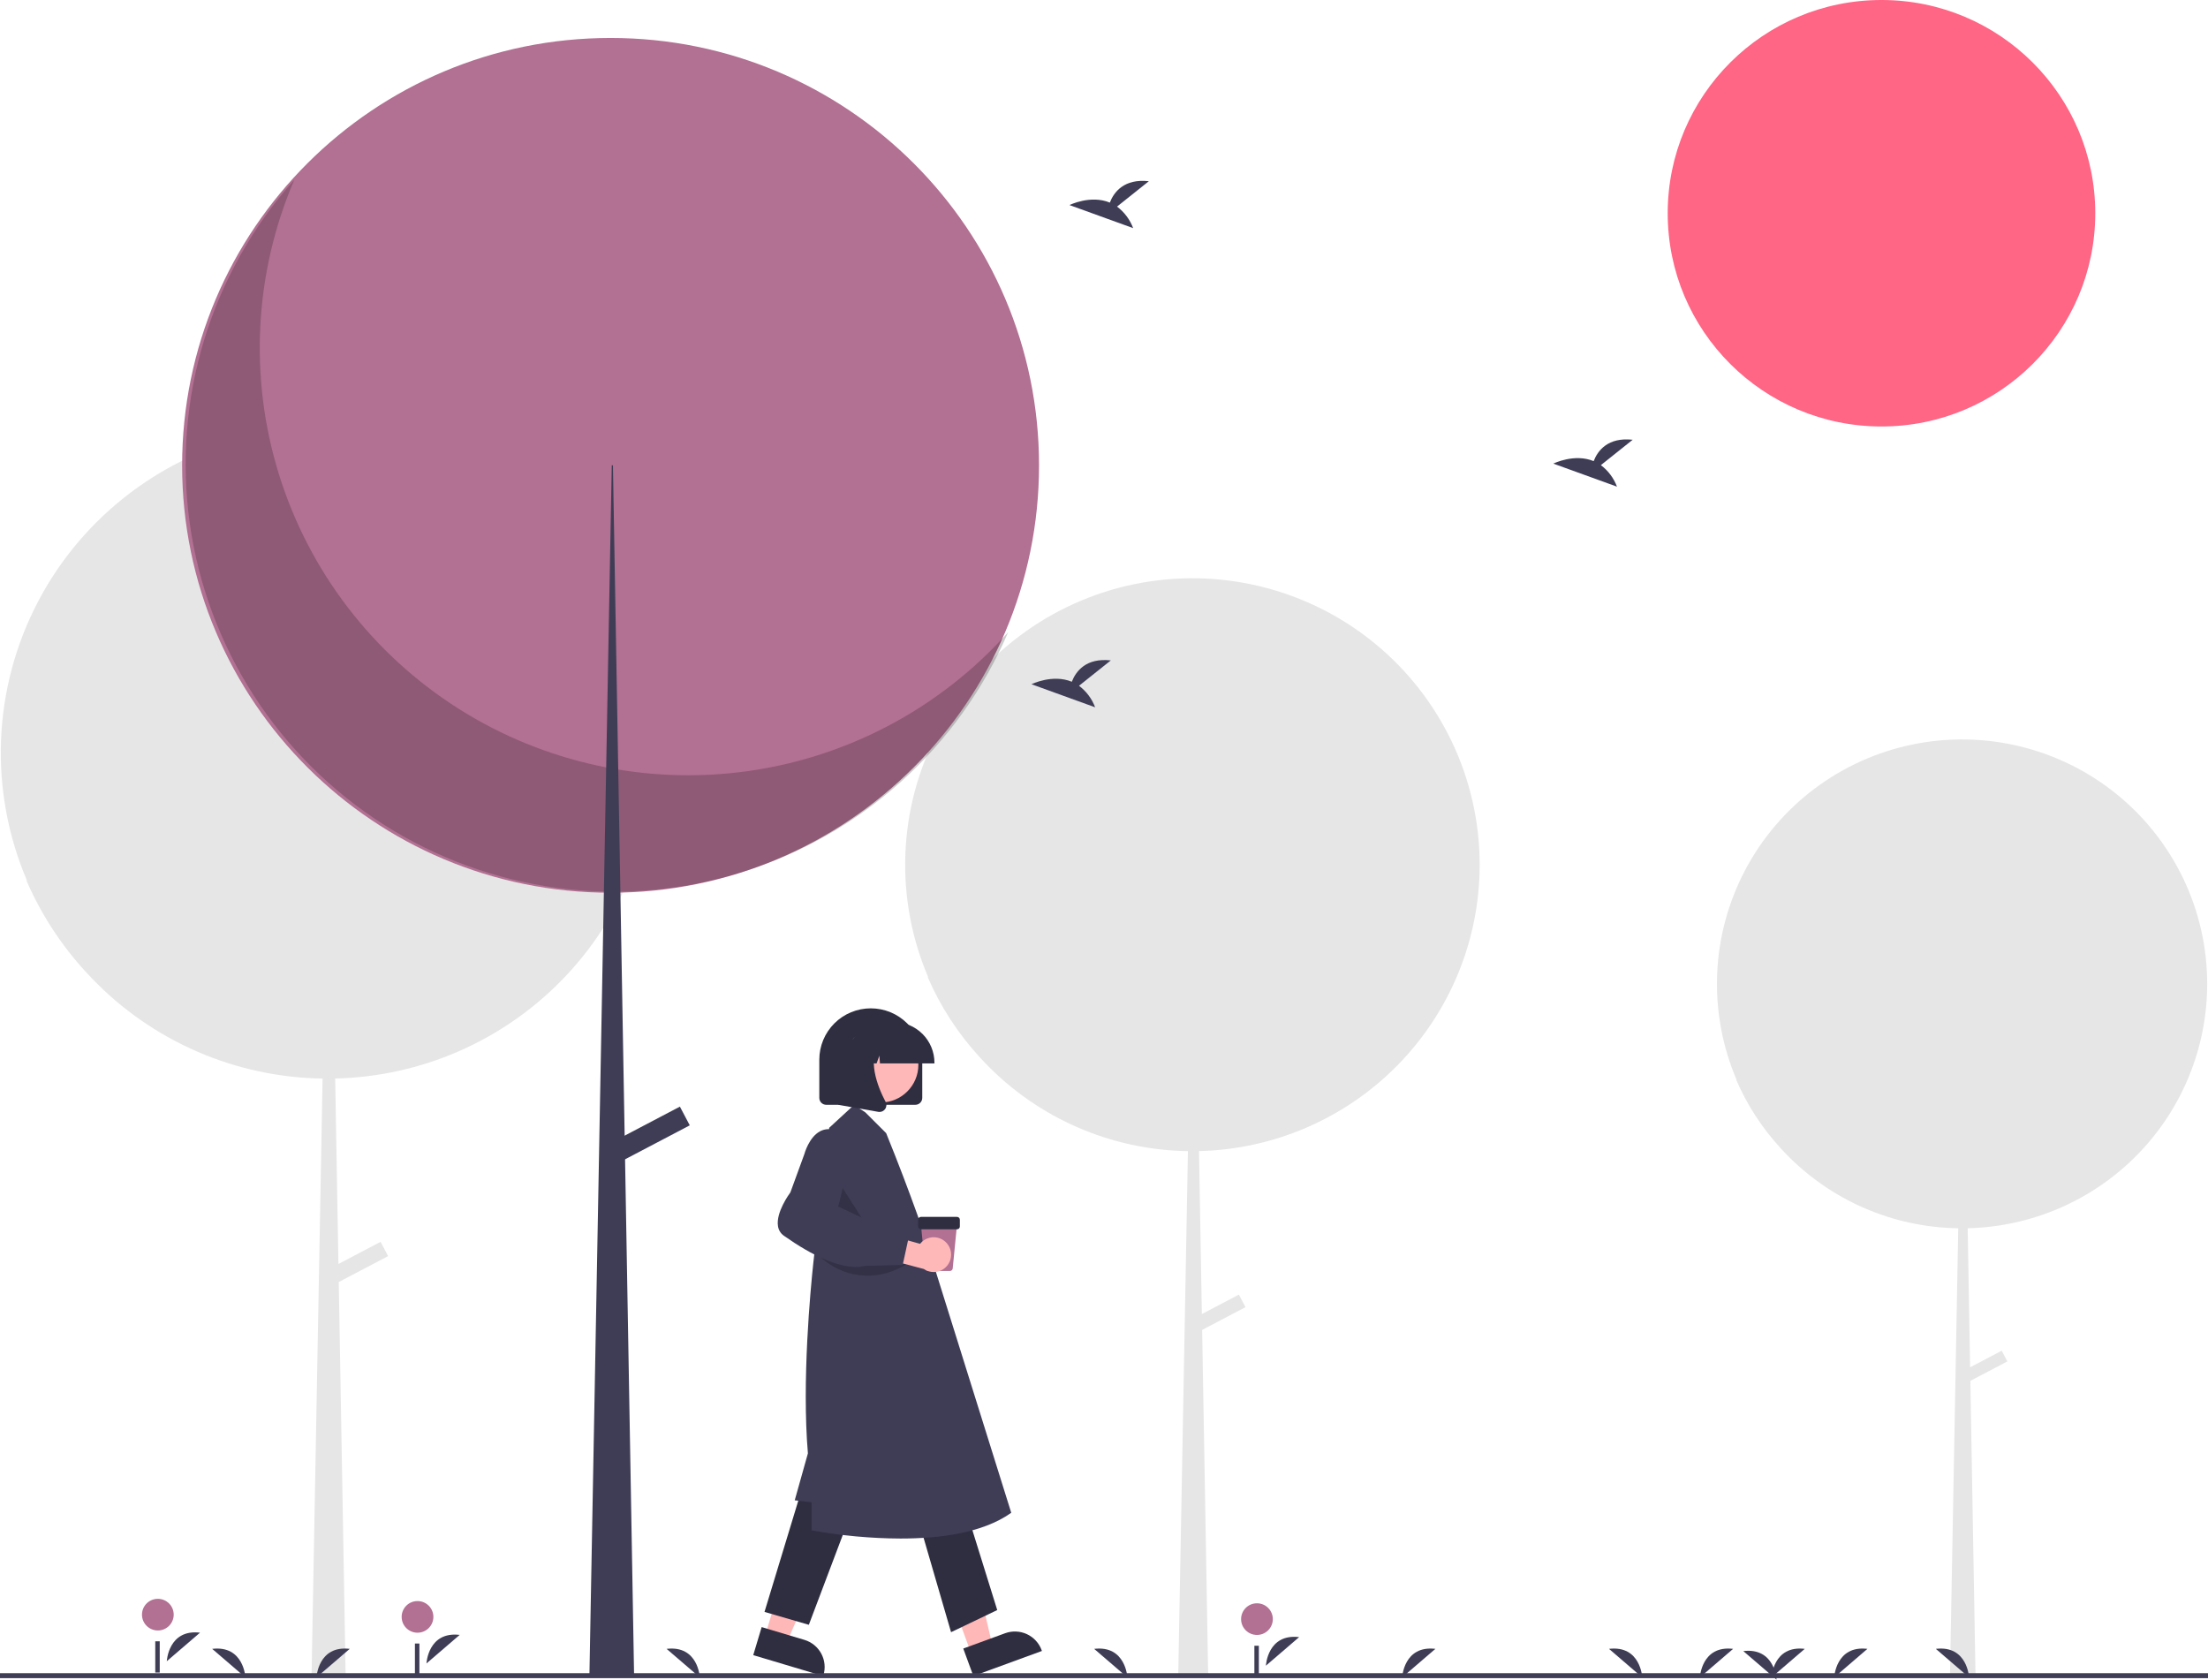<svg width="188" height="143" viewBox="0 0 188 143" fill="none" xmlns="http://www.w3.org/2000/svg">
<g clip-path="url(#clip0_76_3300)">
<path d="M65.142 139.268L66.989 139.82L70.002 132.977L67.276 132.163L65.142 139.268Z" fill="#FFB8B8"/>
<path d="M64.852 138.526L68.489 139.613L68.489 139.613C69.104 139.797 69.621 140.216 69.925 140.78C70.23 141.343 70.297 142.004 70.113 142.617L70.09 142.693L64.135 140.913L64.852 138.526Z" fill="#2F2E41"/>
<path d="M82.695 140.774L84.505 140.112L82.807 132.832L80.135 133.809L82.695 140.774Z" fill="#FFB8B8"/>
<path d="M82.017 140.353L85.582 139.049L85.582 139.049C86.184 138.829 86.85 138.856 87.432 139.125C88.015 139.395 88.466 139.883 88.687 140.484L88.714 140.558L82.877 142.693L82.017 140.353Z" fill="#2F2E41"/>
<path d="M68.239 126.88L65.094 137.233L68.868 138.331L72.485 128.762L68.239 126.88Z" fill="#2F2E41"/>
<path d="M78.147 129.233L80.978 138.959L84.91 137.076L82.079 127.978L78.147 129.233Z" fill="#2F2E41"/>
<path d="M76.674 130.987C74.156 130.976 71.644 130.745 69.167 130.297L69.104 130.284V127.891L67.667 127.732L68.789 123.735C68.266 117.578 69.009 109.78 69.249 107.535C69.304 107.009 69.341 106.714 69.341 106.714L70.602 96.018L72.713 94.075L73.672 94.697L75.451 96.472C77.518 101.547 79.159 106.324 79.169 106.631L86.103 128.794L86.056 128.826C83.649 130.522 79.978 130.987 76.674 130.987Z" fill="#3F3D56"/>
<path opacity="0.2" d="M71.497 100.762L71.012 103.781L74.294 105.131L71.497 100.762Z" fill="black"/>
<path d="M77.937 94.059H70.349C70.192 94.059 70.043 93.997 69.932 93.887C69.822 93.777 69.76 93.628 69.76 93.472V90.21C69.762 89.052 70.225 87.942 71.046 87.124C71.868 86.306 72.982 85.847 74.143 85.847C75.304 85.847 76.417 86.306 77.239 87.124C78.061 87.942 78.523 89.052 78.526 90.21V93.472C78.526 93.628 78.464 93.777 78.353 93.887C78.243 93.997 78.093 94.059 77.937 94.059Z" fill="#2F2E41"/>
<path d="M74.981 93.863C76.755 93.863 78.194 92.428 78.194 90.657C78.194 88.887 76.755 87.452 74.981 87.452C73.206 87.452 71.767 88.887 71.767 90.657C71.767 92.428 73.206 93.863 74.981 93.863Z" fill="#FFB8B8"/>
<path d="M79.563 90.536H74.922L74.875 89.871L74.637 90.536H73.922L73.828 89.219L73.357 90.536H71.974V90.471C71.975 89.554 72.341 88.675 72.991 88.026C73.641 87.378 74.522 87.013 75.441 87.012H76.096C77.015 87.013 77.896 87.378 78.546 88.026C79.196 88.675 79.562 89.554 79.563 90.471V90.536Z" fill="#2F2E41"/>
<path d="M74.885 94.668C74.85 94.668 74.815 94.665 74.78 94.659L71.383 94.061V88.46H75.123L75.03 88.568C73.742 90.067 74.713 92.497 75.406 93.812C75.457 93.908 75.48 94.017 75.472 94.126C75.463 94.234 75.425 94.338 75.36 94.426C75.305 94.501 75.234 94.562 75.151 94.604C75.069 94.646 74.977 94.668 74.885 94.668Z" fill="#2F2E41"/>
<path d="M80.88 108.206H79.017C78.958 108.206 78.9 108.184 78.856 108.144C78.811 108.104 78.784 108.049 78.778 107.99L78.405 104.178H81.492L81.119 107.99C81.114 108.049 81.086 108.104 81.042 108.144C80.997 108.184 80.94 108.206 80.88 108.206Z" fill="#B27092"/>
<path d="M81.487 104.658H78.41C78.347 104.658 78.285 104.633 78.24 104.588C78.195 104.543 78.17 104.482 78.17 104.418V103.843C78.17 103.779 78.195 103.718 78.24 103.673C78.285 103.628 78.347 103.603 78.41 103.603H81.487C81.551 103.603 81.612 103.628 81.657 103.673C81.702 103.718 81.727 103.779 81.727 103.843V104.418C81.727 104.482 81.702 104.543 81.657 104.588C81.612 104.633 81.551 104.658 81.487 104.658Z" fill="#2F2E41"/>
<path opacity="0.2" d="M69.419 106.566C70.274 107.554 71.434 108.23 72.717 108.489C73.999 108.747 75.332 108.574 76.504 107.995L77.204 107.649L69.419 106.566Z" fill="black"/>
<path d="M80.601 105.828C80.457 105.668 80.281 105.54 80.083 105.455C79.885 105.37 79.67 105.33 79.455 105.336C79.239 105.343 79.028 105.396 78.835 105.493C78.643 105.59 78.474 105.728 78.341 105.896L75.096 104.988L74.061 106.82L78.662 108.039C78.961 108.243 79.325 108.331 79.686 108.286C80.046 108.241 80.376 108.065 80.616 107.793C80.855 107.52 80.985 107.17 80.982 106.808C80.98 106.446 80.844 106.097 80.601 105.828Z" fill="#FFB8B8"/>
<path d="M72.858 107.861C71.316 107.862 69.228 106.959 66.751 105.212C66.612 105.117 66.496 104.994 66.408 104.851C66.32 104.708 66.263 104.549 66.24 104.383C66.057 103.228 67.186 101.667 67.297 101.517L68.484 98.265C68.498 98.212 68.881 96.805 69.841 96.305C70.043 96.201 70.266 96.142 70.493 96.133C70.72 96.123 70.946 96.163 71.157 96.249C72.986 96.913 71.558 102.045 71.362 102.718L73.786 103.856L75.325 104.834L77.433 105.054L76.861 107.696L73.659 107.768C73.397 107.832 73.128 107.863 72.858 107.861Z" fill="#3F3D56"/>
<path d="M187.931 83.759C187.929 80.672 187.239 77.623 185.91 74.835C184.582 72.046 182.648 69.587 180.248 67.636C177.849 65.685 175.045 64.291 172.039 63.555C169.033 62.818 165.9 62.758 162.867 63.379C159.835 63.999 156.979 65.284 154.506 67.141C152.033 68.999 150.006 71.381 148.57 74.117C147.135 76.852 146.327 79.872 146.206 82.957C146.085 86.042 146.654 89.115 147.871 91.954C147.85 91.931 147.829 91.909 147.809 91.887C148.736 94.042 150.021 96.025 151.61 97.753C151.615 97.759 151.62 97.764 151.625 97.769C151.753 97.908 151.882 98.047 152.014 98.183C153.921 100.167 156.204 101.753 158.731 102.85C161.258 103.947 163.978 104.532 166.734 104.571L166.029 142.776H168.207L167.766 117.561L170.918 115.906L170.437 114.995L167.746 116.408L167.539 104.569C172.99 104.445 178.176 102.197 181.986 98.308C185.797 94.419 187.931 89.197 187.931 83.759Z" fill="#E6E6E6"/>
<path d="M125.987 73.613C125.985 69.995 125.176 66.423 123.619 63.155C122.062 59.887 119.795 57.005 116.983 54.719C114.172 52.433 110.885 50.799 107.362 49.936C103.84 49.073 100.168 49.002 96.615 49.729C93.061 50.456 89.714 51.962 86.816 54.139C83.918 56.315 81.542 59.108 79.859 62.313C78.177 65.519 77.231 69.058 77.089 72.673C76.947 76.289 77.614 79.89 79.04 83.217C79.016 83.191 78.991 83.165 78.968 83.138C80.054 85.664 81.56 87.988 83.422 90.013C83.428 90.02 83.433 90.025 83.439 90.032C83.589 90.195 83.74 90.357 83.895 90.517C86.13 92.842 88.806 94.701 91.767 95.986C94.729 97.271 97.916 97.957 101.146 98.003L100.319 142.776H102.872L102.356 113.226L106.049 111.286L105.486 110.219L102.332 111.875L102.089 98.001C108.477 97.855 114.554 95.221 119.02 90.664C123.486 86.106 125.987 79.986 125.987 73.613Z" fill="#E6E6E6"/>
<path d="M55.735 64.07C55.733 59.953 54.812 55.887 53.04 52.169C51.268 48.45 48.689 45.17 45.489 42.569C42.29 39.967 38.55 38.108 34.541 37.126C30.532 36.143 26.354 36.063 22.31 36.89C18.266 37.718 14.457 39.432 11.159 41.909C7.861 44.386 5.157 47.563 3.243 51.211C1.328 54.859 0.251 58.886 0.09 63C-0.071 67.115 0.687 71.213 2.31 74.999C2.283 74.969 2.255 74.94 2.228 74.909C3.464 77.783 5.178 80.428 7.297 82.733C7.303 82.74 7.31 82.747 7.316 82.754C7.487 82.94 7.659 83.125 7.835 83.306C10.379 85.952 13.424 88.067 16.794 89.53C20.164 90.993 23.791 91.773 27.466 91.825L26.526 142.776H29.431L28.843 109.148L33.046 106.941L32.405 105.726L28.816 107.611L28.54 91.823C35.809 91.657 42.725 88.66 47.807 83.473C52.889 78.287 55.735 71.323 55.735 64.07Z" fill="#E6E6E6"/>
<path d="M160.199 36.309C170.252 36.309 178.401 28.181 178.401 18.155C178.401 8.128 170.252 -1.90735e-06 160.199 -1.90735e-06C150.146 -1.90735e-06 141.997 8.128 141.997 18.155C141.997 28.181 150.146 36.309 160.199 36.309Z" fill="#FF6584"/>
<path d="M51.988 76.003C72.135 76.003 88.468 59.712 88.468 39.617C88.468 19.522 72.135 3.232 51.988 3.232C31.84 3.232 15.507 19.522 15.507 39.617C15.507 59.712 31.84 76.003 51.988 76.003Z" fill="#B27092"/>
<path opacity="0.2" d="M25.052 15.315C21.649 23.254 21.187 32.141 23.749 40.388C26.311 48.636 31.73 55.705 39.038 60.335C46.345 64.964 55.064 66.851 63.638 65.658C72.211 64.465 80.081 60.271 85.839 53.824C83.76 58.675 80.649 63.016 76.721 66.548C72.793 70.081 68.142 72.719 63.09 74.28C58.038 75.841 52.707 76.288 47.465 75.591C42.222 74.893 37.195 73.066 32.731 70.238C28.266 67.41 24.472 63.648 21.61 59.212C18.748 54.775 16.888 49.772 16.158 44.547C15.427 39.323 15.844 34.003 17.38 28.955C18.916 23.907 21.534 19.253 25.052 15.315Z" fill="black"/>
<path d="M52.088 39.617H52.188L53.992 142.776H50.184L52.088 39.617Z" fill="#3F3D56"/>
<path d="M57.89 94.215L51.86 97.382L52.7 98.974L58.73 95.808L57.89 94.215Z" fill="#3F3D56"/>
<path d="M107.786 141.811C107.786 141.811 107.917 139.061 110.615 139.38L107.786 141.811Z" fill="#3F3D56"/>
<path d="M107.023 139.194C107.769 139.194 108.374 138.591 108.374 137.847C108.374 137.103 107.769 136.5 107.023 136.5C106.277 136.5 105.673 137.103 105.673 137.847C105.673 138.591 106.277 139.194 107.023 139.194Z" fill="#B27092"/>
<path d="M107.185 140.115H106.804V142.776H107.185V140.115Z" fill="#3F3D56"/>
<path d="M14.202 141.431C14.202 141.431 14.334 138.681 17.032 139L14.202 141.431Z" fill="#3F3D56"/>
<path d="M13.44 138.814C14.186 138.814 14.79 138.211 14.79 137.467C14.79 136.723 14.186 136.12 13.44 136.12C12.694 136.12 12.089 136.723 12.089 137.467C12.089 138.211 12.694 138.814 13.44 138.814Z" fill="#B27092"/>
<path d="M13.601 139.735H13.22V142.396H13.601V139.735Z" fill="#3F3D56"/>
<path d="M36.312 141.621C36.312 141.621 36.443 138.871 39.141 139.19L36.312 141.621Z" fill="#3F3D56"/>
<path d="M35.549 139.004C36.295 139.004 36.9 138.401 36.9 137.657C36.9 136.913 36.295 136.31 35.549 136.31C34.803 136.31 34.199 136.913 34.199 137.657C34.199 138.401 34.803 139.004 35.549 139.004Z" fill="#B27092"/>
<path d="M35.711 139.925H35.329V142.586H35.711V139.925Z" fill="#3F3D56"/>
<path d="M95.11 17.589L97.819 15.428C95.715 15.197 94.85 16.342 94.496 17.248C92.852 16.567 91.062 17.459 91.062 17.459L96.482 19.422C96.209 18.693 95.733 18.058 95.11 17.589Z" fill="#3F3D56"/>
<path d="M136.306 39.601L139.015 37.44C136.91 37.209 136.046 38.353 135.692 39.259C134.048 38.578 132.258 39.471 132.258 39.471L137.678 41.433C137.404 40.705 136.928 40.069 136.306 39.601Z" fill="#3F3D56"/>
<path d="M91.873 58.385L94.582 56.224C92.478 55.992 91.613 57.137 91.259 58.043C89.615 57.362 87.826 58.254 87.826 58.254L93.245 60.217C92.972 59.488 92.496 58.853 91.873 58.385Z" fill="#3F3D56"/>
<path d="M144.738 142.81C144.738 142.81 144.869 140.059 147.568 140.379L144.738 142.81Z" fill="#3F3D56"/>
<path d="M119.388 142.81C119.388 142.81 119.52 140.059 122.218 140.379L119.388 142.81Z" fill="#3F3D56"/>
<path d="M26.948 142.81C26.948 142.81 27.08 140.059 29.778 140.379L26.948 142.81Z" fill="#3F3D56"/>
<path d="M156.174 142.81C156.174 142.81 156.305 140.059 159.003 140.379L156.174 142.81Z" fill="#3F3D56"/>
<path d="M150.837 142.81C150.837 142.81 150.969 140.059 153.667 140.379L150.837 142.81Z" fill="#3F3D56"/>
<path d="M139.828 142.81C139.828 142.81 139.697 140.059 136.998 140.379L139.828 142.81Z" fill="#3F3D56"/>
<path d="M95.991 142.81C95.991 142.81 95.859 140.059 93.161 140.379L95.991 142.81Z" fill="#3F3D56"/>
<path d="M59.587 142.81C59.587 142.81 59.455 140.059 56.757 140.379L59.587 142.81Z" fill="#3F3D56"/>
<path d="M20.895 142.81C20.895 142.81 20.764 140.059 18.066 140.379L20.895 142.81Z" fill="#3F3D56"/>
<path d="M167.655 142.81C167.655 142.81 167.524 140.059 164.826 140.379L167.655 142.81Z" fill="#3F3D56"/>
<path d="M151.264 143C151.264 143 151.132 140.249 148.434 140.569L151.264 143Z" fill="#3F3D56"/>
<path d="M188 142.45H0V142.873H188V142.45Z" fill="#3F3D56"/>
</g>
<defs>
<clipPath id="clip0_76_3300">
<rect width="188" height="143" fill="white"/>
</clipPath>
</defs>
</svg>
